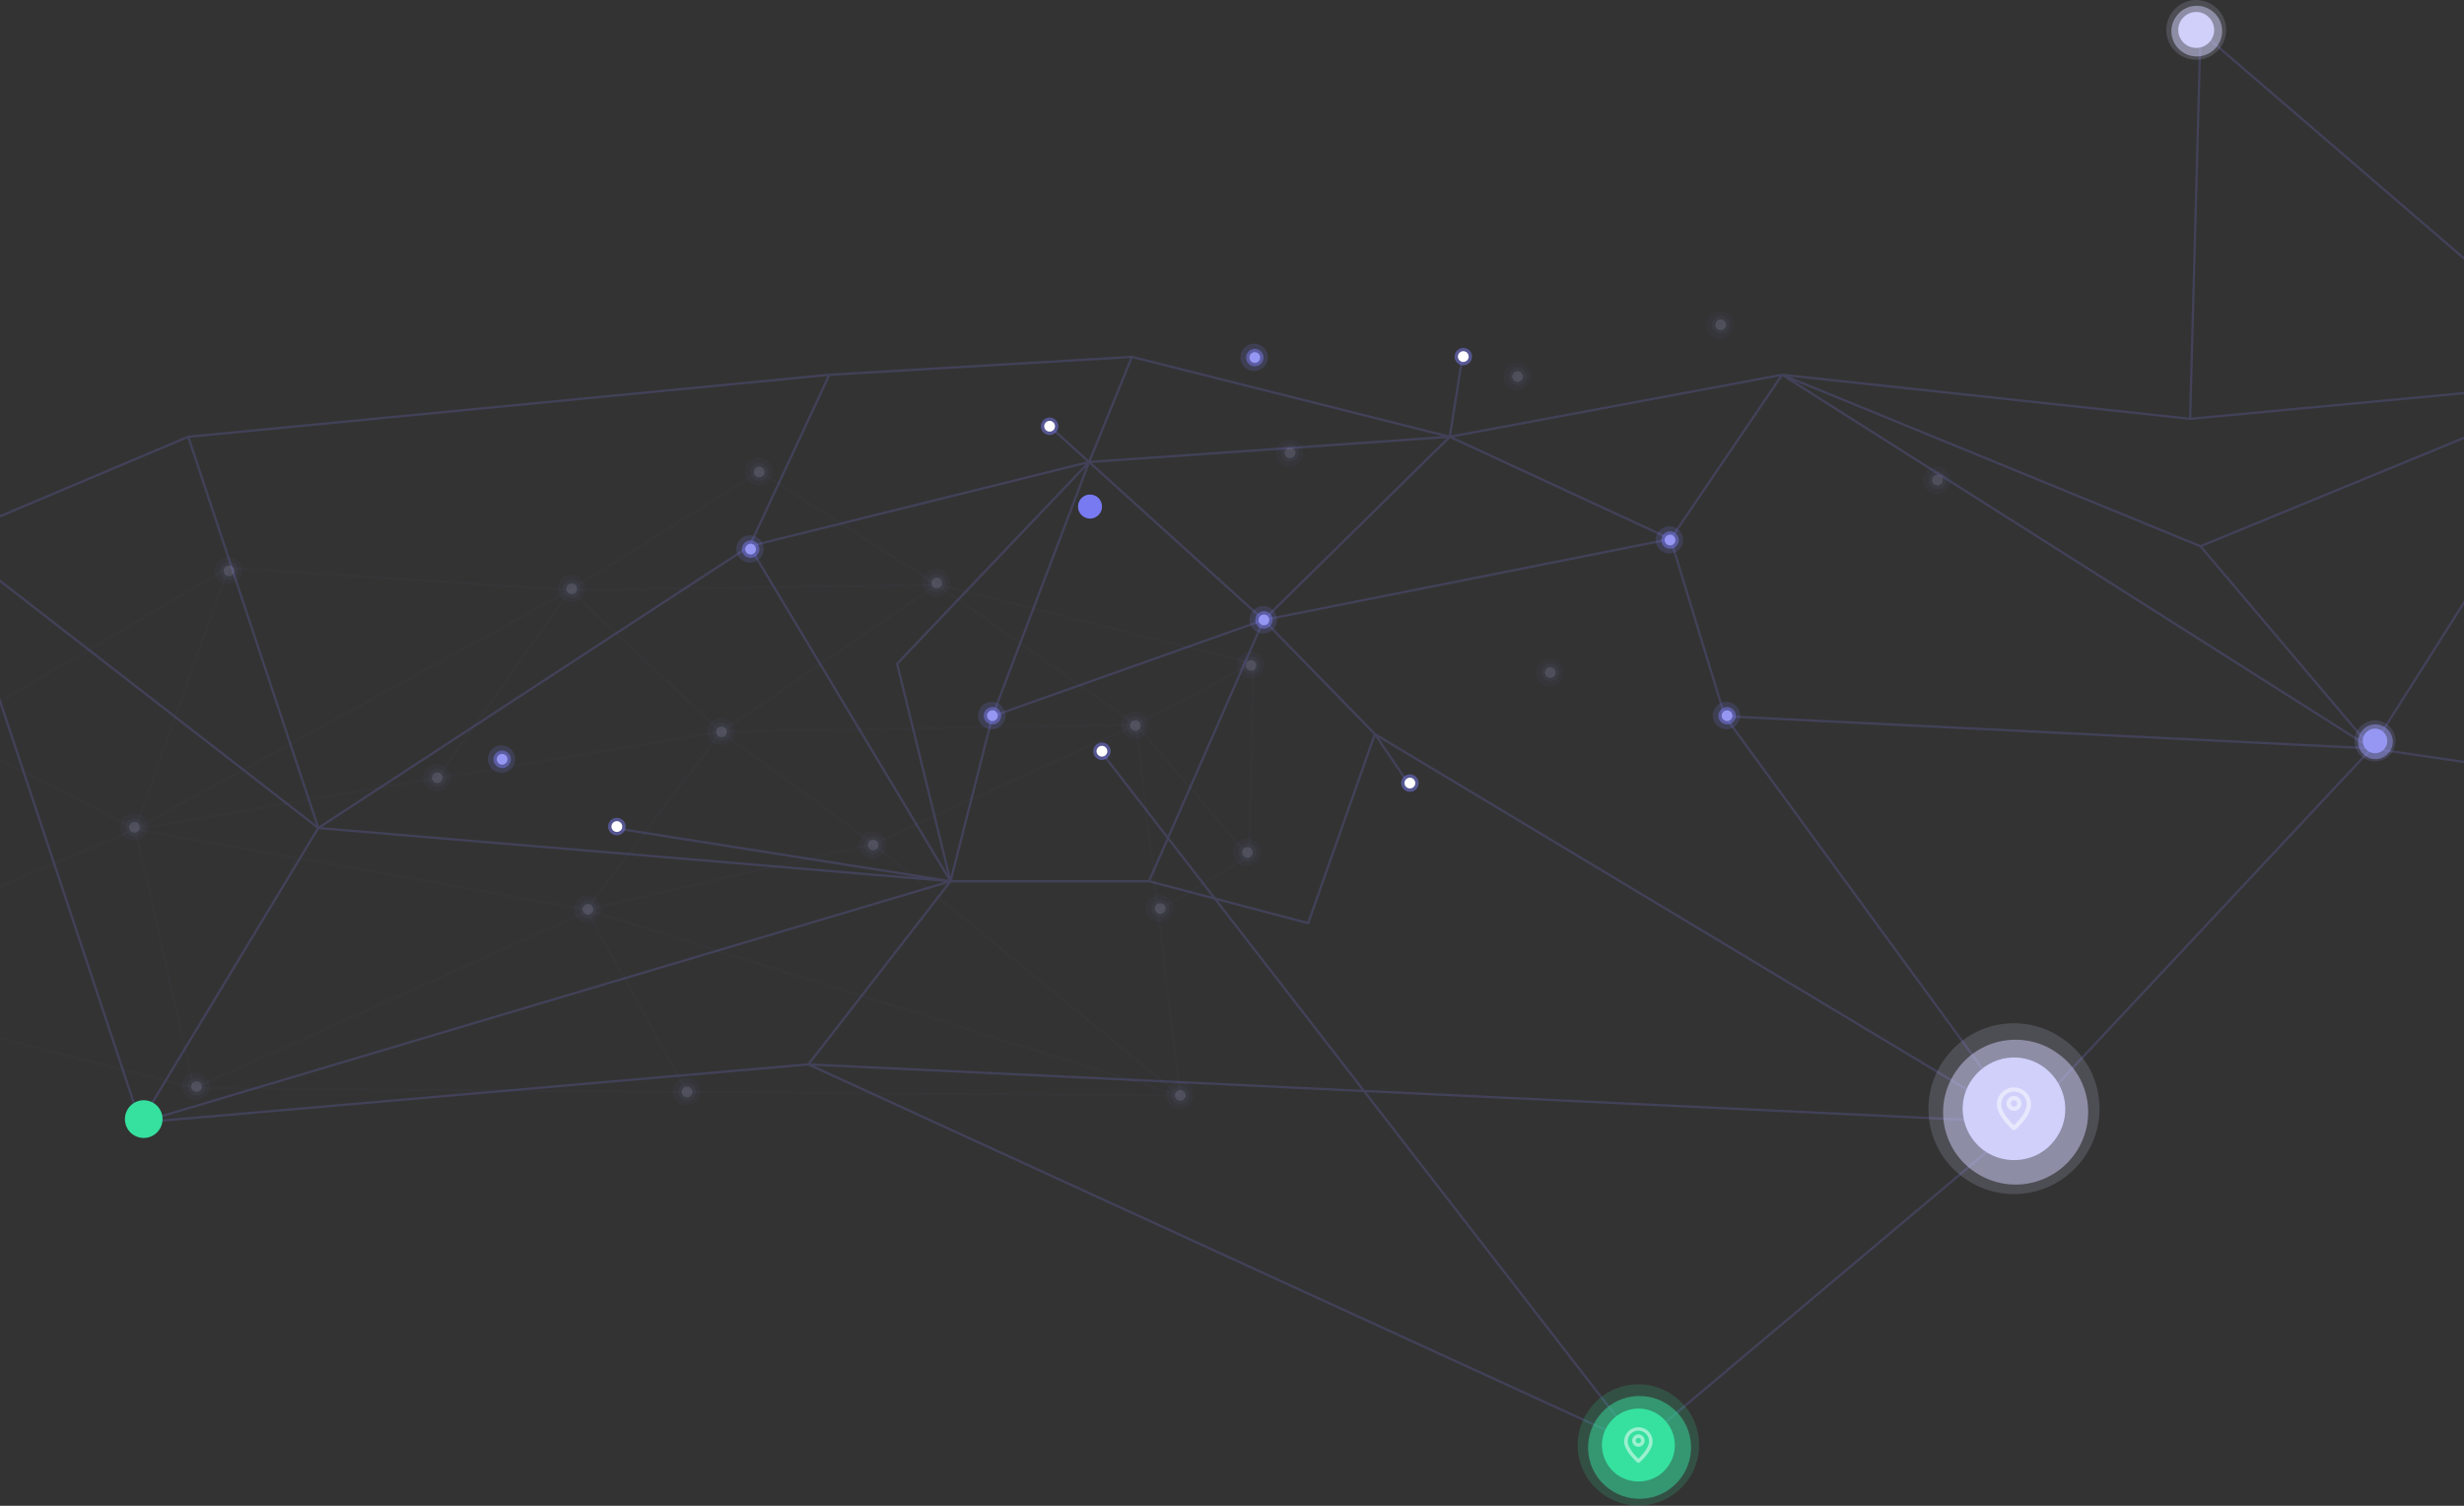 <svg width="1440" height="880" viewBox="0 0 1440 880" fill="none" xmlns="http://www.w3.org/2000/svg">
<rect x="0" y="0" width="1440" height="880" fill="#333333" stroke="none"/>
<g opacity="0.24">
<path d="M1041.5 219.03L976.34 315.017M1041.5 219.03L847.266 255.265M1041.5 219.03L1386 437.384M1041.5 219.03L1286 319.227M1041.5 219.03L1279.93 244.77M1008 418.56L1181.5 656M1008 418.56L976.34 315.017M1008 418.56L1386 437.384M957.5 844.5L641.972 437.384M957.5 844.5L472.427 622.044M957.5 844.5L1181.5 656M472.427 622.044L82 656M472.427 622.044L1181.5 656M472.427 622.044L555.5 515M82 656L-31.5 315.017M82 656L186 483.893M82 656L555.5 515M186 483.893L-31.5 315.017M186 483.893L438 319.227M186 483.893L555.5 515M186 483.893L110 255.265M-31.5 315.017L110 255.265M438 319.227L636.5 270M438 319.227L555.5 515M438 319.227L484.667 219.03M1181.5 656L803.5 429M1181.5 656L1386 437.384M976.34 315.017L847.266 255.265M976.34 315.017L738.478 362.329M847.266 255.265L854.667 208.56M847.266 255.265L738.478 362.329M847.266 255.265L636.5 270M847.266 255.265L661.5 208.56M738.478 362.329L580 418.56M738.478 362.329L671.5 515M738.478 362.329L803.5 429M738.478 362.329L636.5 270M580 418.56L636.5 270M580 418.56L555.5 515M671.5 515L764.5 539.5L803.5 429M671.5 515H555.5M803.5 429L824.34 459.789M636.5 270L661.5 208.56M636.5 270L612.851 248.652M636.5 270L524.28 387.905L555.5 515M661.5 208.56L484.667 219.03M555.5 515L358.667 483.893M1386 437.384L1286 319.227M1386 437.384L1522.5 222M1386 437.384L1539 459.789L1522.5 222M1286 319.227L1522.5 222M1522.5 222L1279.93 244.77M1522.5 222L1286 18.5L1279.93 244.77M110 255.265L484.667 219.03" stroke="#706ED0" stroke-width="1.333"/>
</g>
<path d="M87.279 643.499C93.076 645.306 96.308 651.481 94.497 657.293C92.686 663.106 86.518 666.353 80.721 664.546C74.924 662.74 71.692 656.564 73.503 650.752C75.314 644.94 81.482 641.693 87.279 643.499Z" fill="#36E19F"/>
<path d="M639.115 289.319C642.816 290.472 644.879 294.414 643.723 298.125C642.567 301.835 638.629 303.908 634.929 302.755C631.228 301.601 629.165 297.659 630.321 293.949C631.477 290.239 635.415 288.166 639.115 289.319Z" fill="#787AF2"/>
<g opacity="0.49">
<path d="M648.071 442.102C649.77 439.861 649.333 436.646 647.047 434.957C644.807 433.258 641.591 433.694 639.902 435.98C638.203 438.22 638.641 441.436 640.925 443.125C643.21 444.816 646.371 444.342 648.071 442.102Z" fill="#787AF2"/>
</g>
<path d="M646.497 440.917C647.558 439.531 647.266 437.567 645.88 436.504C644.494 435.444 642.53 435.735 641.468 437.121C640.406 438.507 640.698 440.472 642.085 441.535C643.488 442.568 645.48 442.293 646.497 440.917Z" fill="white"/>
<g opacity="0.49">
<path d="M617.493 252.173C619.192 249.933 618.755 246.717 616.469 245.027C614.229 243.329 611.013 243.766 609.324 246.051C607.625 248.291 608.063 251.507 610.347 253.197C612.632 254.886 615.793 254.414 617.493 252.173Z" fill="#787AF2"/>
</g>
<path d="M615.918 250.989C616.98 249.604 616.688 247.637 615.301 246.576C613.916 245.515 611.95 245.807 610.889 247.192C609.828 248.577 610.12 250.544 611.506 251.605C612.909 252.64 614.901 252.364 615.918 250.989Z" fill="white"/>
<g opacity="0.49">
<path d="M859.259 211.462C860.956 209.222 860.52 206.006 858.235 204.318C855.996 202.618 852.78 203.055 851.091 205.341C849.391 207.581 849.828 210.797 852.114 212.487C854.398 214.175 857.56 213.705 859.259 211.462Z" fill="#787AF2"/>
</g>
<path d="M857.685 210.278C858.746 208.893 858.453 206.927 857.067 205.866C855.682 204.803 853.717 205.097 852.657 206.482C851.594 207.867 851.886 209.833 853.271 210.894C854.675 211.93 856.667 211.654 857.685 210.278Z" fill="white"/>
<g opacity="0.49">
<path d="M828.061 460.721C829.76 458.481 829.322 455.265 827.038 453.576C824.797 451.876 821.582 452.313 819.892 454.598C818.193 456.838 818.63 460.054 820.916 461.744C823.2 463.433 826.364 462.961 828.061 460.721Z" fill="#787AF2"/>
</g>
<path d="M826.487 459.536C827.549 458.151 827.256 456.184 825.871 455.123C824.485 454.061 822.519 454.353 821.457 455.739C820.396 457.125 820.688 459.091 822.073 460.153C823.479 461.187 825.468 460.912 826.487 459.536Z" fill="white"/>
<g opacity="0.49">
<path d="M364.591 486.128C366.29 483.888 365.853 480.672 363.569 478.984C361.329 477.284 358.113 477.722 356.423 480.006C354.723 482.247 355.161 485.462 357.446 487.154C359.731 488.842 362.893 488.371 364.591 486.128Z" fill="#787AF2"/>
</g>
<path d="M363.019 484.945C364.08 483.56 363.787 481.594 362.401 480.53C361.016 479.47 359.051 479.764 357.989 481.149C356.927 482.534 357.22 484.5 358.605 485.561C360.009 486.597 362.001 486.321 363.019 484.945Z" fill="white"/>
<g opacity="0.17">
<path d="M299.473 448.432C302.134 444.921 301.45 439.885 297.87 437.237C294.36 434.574 289.322 435.261 286.674 438.84C284.013 442.349 284.698 447.388 288.278 450.036C291.857 452.682 296.812 451.942 299.473 448.432Z" fill="#787AF2"/>
</g>
<g opacity="0.49">
<path d="M297.539 446.814C299.238 444.572 298.801 441.357 296.517 439.668C294.277 437.968 291.061 438.405 289.37 440.69C287.671 442.932 288.109 446.148 290.394 447.837C292.679 449.525 295.841 449.054 297.539 446.814Z" fill="#787AF2"/>
</g>
<path d="M295.965 445.628C297.028 444.243 296.734 442.278 295.349 441.215C293.964 440.155 291.998 440.447 290.936 441.832C289.874 443.218 290.168 445.183 291.553 446.244C292.956 447.28 294.948 447.004 295.965 445.628Z" fill="#9597F2"/>
<g opacity="0.17">
<path d="M444.682 325.643C447.343 322.131 446.659 317.095 443.079 314.448C439.57 311.784 434.531 312.469 431.885 316.051C429.222 319.56 429.907 324.599 433.487 327.244C437.067 329.892 442.021 329.152 444.682 325.643Z" fill="#787AF2"/>
</g>
<g opacity="0.49">
<path d="M442.749 324.023C444.449 321.783 444.012 318.567 441.726 316.879C439.486 315.178 436.27 315.615 434.581 317.9C432.882 320.14 433.318 323.356 435.604 325.047C437.889 326.735 441.05 326.264 442.749 324.023Z" fill="#787AF2"/>
</g>
<path d="M441.175 322.838C442.237 321.453 441.943 319.488 440.558 318.426C439.173 317.365 437.207 317.657 436.146 319.042C435.083 320.429 435.377 322.393 436.762 323.456C438.166 324.49 440.158 324.216 441.175 322.838Z" fill="#9597F2"/>
<g opacity="0.17">
<path d="M586.015 422.976C588.678 419.464 587.992 414.428 584.412 411.78C580.903 409.117 575.864 409.803 573.218 413.384C570.555 416.893 571.24 421.932 574.82 424.577C578.4 427.225 583.354 426.485 586.015 422.976Z" fill="#787AF2"/>
</g>
<g opacity="0.49">
<path d="M584.082 421.356C585.782 419.116 585.345 415.9 583.06 414.212C580.82 412.511 577.604 412.948 575.914 415.234C574.216 417.474 574.652 420.69 576.937 422.38C579.222 424.068 582.384 423.598 584.082 421.356Z" fill="#787AF2"/>
</g>
<path d="M582.509 420.171C583.57 418.786 583.277 416.821 581.892 415.759C580.506 414.698 578.541 414.99 577.48 416.375C576.417 417.761 576.71 419.726 578.096 420.789C579.5 421.823 581.492 421.547 582.509 420.171Z" fill="#9597F2"/>
<g opacity="0.17">
<path d="M744.682 366.976C747.343 363.465 746.659 358.428 743.079 355.781C739.57 353.117 734.533 353.803 731.885 357.384C729.222 360.893 729.907 365.932 733.487 368.577C737.067 371.227 742.021 370.485 744.682 366.976Z" fill="#787AF2"/>
</g>
<g opacity="0.49">
<path d="M742.748 365.356C744.448 363.116 744.011 359.9 741.726 358.212C739.487 356.512 736.271 356.948 734.58 359.233C732.882 361.473 733.319 364.689 735.604 366.38C737.888 368.069 741.051 367.597 742.748 365.356Z" fill="#787AF2"/>
</g>
<path d="M741.176 364.171C742.237 362.786 741.944 360.821 740.558 359.759C739.173 358.698 737.208 358.99 736.148 360.375C735.085 361.762 735.377 363.726 736.762 364.789C738.166 365.823 740.158 365.549 741.176 364.171Z" fill="#9597F2"/>
<g opacity="0.17">
<path d="M739.349 213.642C742.01 210.13 741.326 205.094 737.746 202.448C734.237 199.784 729.199 200.469 726.551 204.05C723.889 207.56 724.574 212.598 728.154 215.244C731.734 217.892 736.687 217.152 739.349 213.642Z" fill="#787AF2"/>
</g>
<g opacity="0.49">
<path d="M737.415 212.023C739.115 209.783 738.678 206.567 736.392 204.879C734.154 203.178 730.938 203.615 729.247 205.9C727.548 208.14 727.986 211.356 730.271 213.047C732.555 214.735 735.718 214.264 737.415 212.023Z" fill="#787AF2"/>
</g>
<path d="M735.842 210.838C736.904 209.453 736.61 207.488 735.225 206.426C733.84 205.364 731.874 205.657 730.814 207.042C729.752 208.429 730.044 210.393 731.429 211.456C732.833 212.49 734.825 212.216 735.842 210.838Z" fill="#9597F2"/>
<g opacity="0.17">
<path d="M982.015 320.309C984.676 316.799 983.992 311.761 980.412 309.115C976.903 306.451 971.866 307.136 969.218 310.717C966.555 314.227 967.24 319.265 970.82 321.911C974.4 324.56 979.354 323.819 982.015 320.309Z" fill="#787AF2"/>
</g>
<g opacity="0.49">
<path d="M980.082 318.69C981.782 316.45 981.344 313.234 979.059 311.546C976.82 309.846 973.604 310.282 971.914 312.567C970.216 314.807 970.652 318.023 972.938 319.714C975.222 321.403 978.384 320.931 980.082 318.69Z" fill="#787AF2"/>
</g>
<path d="M978.509 317.505C979.57 316.119 979.277 314.154 977.891 313.093C976.506 312.031 974.541 312.323 973.481 313.709C972.418 315.095 972.71 317.059 974.095 318.122C975.499 319.157 977.491 318.882 978.509 317.505Z" fill="#9597F2"/>
<g opacity="0.17">
<path d="M1297.47 27.973C1303.28 20.309 1301.79 9.312 1293.97 3.534C1286.31 -2.281 1275.31 -0.785 1269.53 7.033C1263.72 14.694 1265.22 25.694 1273.03 31.468C1280.85 37.252 1291.66 35.634 1297.47 27.973Z" fill="#D0D0FB"/>
</g>
<g opacity="0.49">
<path d="M1295.68 27.086C1300.61 20.59 1299.34 11.262 1292.72 6.366C1286.22 1.436 1276.9 2.7 1271.99 9.329C1267.07 15.825 1268.33 25.153 1274.96 30.056C1281.59 34.956 1290.76 33.587 1295.68 27.086Z" fill="#D0D0FB"/>
</g>
<path d="M1291.87 23.852C1295.4 19.231 1294.42 12.677 1289.81 9.137C1285.2 5.598 1278.66 6.572 1275.14 11.192C1271.6 15.816 1272.57 22.366 1277.18 25.91C1281.85 29.361 1288.48 28.445 1291.87 23.852Z" fill="#D0D0FB"/>
<g opacity="0.17">
<path d="M1397.58 440.182C1401.56 434.926 1400.54 427.386 1395.18 423.424C1389.93 419.436 1382.39 420.462 1378.42 425.823C1374.44 431.076 1375.46 438.619 1380.82 442.579C1386.18 446.545 1393.6 445.435 1397.58 440.182Z" fill="#9597F2"/>
</g>
<g opacity="0.49">
<path d="M1396.35 439.574C1399.73 435.119 1398.86 428.723 1394.32 425.366C1389.87 421.985 1383.47 422.852 1380.11 427.397C1376.73 431.852 1377.6 438.248 1382.14 441.61C1386.69 444.97 1392.98 444.031 1396.35 439.574Z" fill="#9597F2"/>
</g>
<path d="M1393.74 437.356C1396.16 434.188 1395.49 429.693 1392.33 427.266C1389.17 424.839 1384.68 425.507 1382.26 428.675C1379.84 431.846 1380.51 436.337 1383.67 438.767C1386.87 441.134 1391.42 440.505 1393.74 437.356Z" fill="#9597F2"/>
<g opacity="0.17">
<path d="M1015.35 422.976C1018.01 419.464 1017.33 414.428 1013.75 411.781C1010.24 409.117 1005.2 409.803 1002.55 413.384C999.888 416.893 1000.57 421.932 1004.15 424.577C1007.73 427.225 1012.69 426.485 1015.35 422.976Z" fill="#787AF2"/>
</g>
<g opacity="0.49">
<path d="M1013.41 421.356C1015.11 419.116 1014.68 415.9 1012.39 414.212C1010.15 412.511 1006.94 412.948 1005.25 415.234C1003.55 417.474 1003.99 420.69 1006.27 422.38C1008.55 424.068 1011.72 423.598 1013.41 421.356Z" fill="#787AF2"/>
</g>
<path d="M1011.84 420.171C1012.9 418.786 1012.61 416.821 1011.22 415.759C1009.84 414.698 1007.87 414.99 1006.81 416.375C1005.75 417.762 1006.04 419.726 1007.43 420.789C1008.83 421.823 1010.82 421.549 1011.84 420.171Z" fill="#9597F2"/>
<g opacity="0.03">
<path d="M729.89 500.483L676.811 531.917M732.45 387.648L729.89 500.483M113.431 635.904L401.547 638.117M113.431 635.904L344.309 532.12M-129.589 573.175L113.431 635.904M-30.739 428.099L-160.141 374.68L-129.589 573.175M-30.739 428.099L-129.589 573.175M133.471 331.795L-30.739 428.099M689.663 640.331L401.547 638.117M689.663 640.331L676.811 531.917M689.663 640.331L344.309 532.12M663.958 423.505L729.89 500.483M663.958 423.505L676.811 531.917M663.958 423.505L732.45 387.648M547.585 341.725L732.45 387.648M547.585 341.725L663.958 423.505M421.471 427.709L255.515 454.825M421.471 427.709L663.958 423.505M421.471 427.709L547.585 341.725M342.718 531.621L401.547 638.117M342.718 531.621L344.309 532.12M342.718 531.621L421.471 427.709M510.418 493.193L426.569 512.407L342.718 531.621M510.418 493.193L689.663 640.331M510.418 493.193L663.958 423.505M510.418 493.193L421.471 427.709M333.275 344.893L255.515 454.825M333.275 344.893L547.585 341.725M333.275 344.893L443.789 275.481L547.585 341.725M333.275 344.893L133.471 331.795M333.275 344.893L421.471 427.709M79.013 484.585L255.515 454.825M79.013 484.585L206.145 414.739L333.275 344.893M79.013 484.585L113.431 635.904M79.013 484.585L-129.589 573.175M79.013 484.585L-30.739 428.099M79.013 484.585L133.471 331.795M79.013 484.585L342.718 531.621" stroke="#706ED0" stroke-width="1.333"/>
</g>
<g opacity="0.04">
<path d="M83.664 489.19C86.908 486.211 87.13 481.13 84.08 477.888C81.1 474.646 76.02 474.422 72.778 477.472C69.534 480.452 69.311 485.531 72.362 488.774C75.413 492.016 80.42 492.17 83.664 489.19Z" fill="#787AF2"/>
</g>
<g opacity="0.05">
<path d="M82.05 487.252C84.121 485.35 84.262 482.109 82.316 480.04C80.413 477.968 77.17 477.826 75.101 479.774C73.03 481.674 72.889 484.917 74.836 486.988C76.784 489.057 79.98 489.156 82.05 487.252Z" fill="#9597F2"/>
</g>
<g opacity="0.14">
<path d="M80.712 485.807C82.004 484.632 82.065 482.647 80.891 481.355C79.716 480.063 77.731 480.001 76.439 481.176C75.147 482.349 75.085 484.336 76.26 485.627C77.456 486.896 79.465 486.98 80.712 485.807Z" fill="#D0D0FB"/>
</g>
<g opacity="0.04">
<path d="M119.927 640.735C123.171 637.758 123.394 632.676 120.343 629.434C117.363 626.19 112.283 625.967 109.042 629.018C105.797 631.998 105.574 637.078 108.626 640.32C111.677 643.562 116.683 643.715 119.927 640.735Z" fill="#787AF2"/>
</g>
<g opacity="0.05">
<path d="M118.313 638.799C120.383 636.896 120.526 633.656 118.578 631.586C116.677 629.515 113.434 629.374 111.365 631.32C109.294 633.222 109.151 636.464 111.099 638.535C113.047 640.604 116.242 640.702 118.313 638.799Z" fill="#9597F2"/>
</g>
<g opacity="0.14">
<path d="M116.976 637.352C118.268 636.178 118.329 634.192 117.154 632.9C115.98 631.608 113.994 631.547 112.702 632.722C111.41 633.896 111.349 635.882 112.524 637.174C113.72 638.442 115.729 638.526 116.976 637.352Z" fill="#D0D0FB"/>
</g>
<g opacity="0.04">
<path d="M694.87 645.851C698.114 642.872 698.337 637.791 695.286 634.55C692.306 631.306 687.226 631.082 683.984 634.134C680.74 637.114 680.517 642.192 683.568 645.435C686.62 648.678 691.626 648.831 694.87 645.851Z" fill="#787AF2"/>
</g>
<g opacity="0.05">
<path d="M693.256 643.913C695.326 642.012 695.469 638.771 693.521 636.701C691.62 634.629 688.377 634.488 686.308 636.436C684.237 638.336 684.094 641.579 686.042 643.649C687.99 645.719 691.185 645.817 693.256 643.913Z" fill="#9597F2"/>
</g>
<g opacity="0.14">
<path d="M691.918 642.467C693.209 641.294 693.27 639.307 692.097 638.016C690.922 636.724 688.936 636.663 687.645 637.836C686.353 639.011 686.292 640.998 687.466 642.288C688.662 643.558 690.672 643.64 691.918 642.467Z" fill="#D0D0FB"/>
</g>
<g opacity="0.04">
<path d="M138.903 339.296C142.147 336.318 142.37 331.238 139.319 327.995C136.339 324.751 131.259 324.528 128.018 327.579C124.774 330.559 124.55 335.639 127.602 338.88C130.654 342.123 135.659 342.276 138.903 339.296Z" fill="#787AF2"/>
</g>
<g opacity="0.05">
<path d="M137.29 337.36C139.361 335.457 139.502 332.216 137.555 330.147C135.653 328.075 132.41 327.935 130.341 329.881C128.27 331.783 128.129 335.024 130.075 337.095C132.023 339.165 135.219 339.263 137.29 337.36Z" fill="#9597F2"/>
</g>
<g opacity="0.14">
<path d="M135.951 335.913C137.243 334.739 137.305 332.755 136.13 331.461C134.955 330.169 132.97 330.108 131.678 331.283C130.386 332.457 130.325 334.443 131.499 335.735C132.695 337.003 134.705 337.088 135.951 335.913Z" fill="#D0D0FB"/>
</g>
<g opacity="0.04">
<path d="M260.649 460.239C263.893 457.26 264.115 452.179 261.065 448.938C258.085 445.694 253.005 445.47 249.763 448.522C246.519 451.502 246.295 456.58 249.347 459.823C252.398 463.066 257.405 463.219 260.649 460.239Z" fill="#787AF2"/>
</g>
<g opacity="0.05">
<path d="M259.035 458.302C261.106 456.4 261.247 453.159 259.301 451.088C257.398 449.018 254.155 448.876 252.086 450.824C250.015 452.724 249.874 455.967 251.821 458.038C253.769 460.107 256.965 460.206 259.035 458.302Z" fill="#9597F2"/>
</g>
<g opacity="0.14">
<path d="M257.697 456.855C258.989 455.682 259.05 453.695 257.876 452.404C256.701 451.112 254.716 451.051 253.424 452.224C252.132 453.399 252.07 455.386 253.245 456.676C254.441 457.946 256.45 458.028 257.697 456.855Z" fill="#D0D0FB"/>
</g>
<g opacity="0.04">
<path d="M348.694 537.143C351.938 534.164 352.161 529.084 349.11 525.841C346.13 522.599 341.05 522.376 337.808 525.427C334.564 528.405 334.341 533.487 337.392 536.727C340.444 539.969 345.449 540.123 348.694 537.143Z" fill="#787AF2"/>
</g>
<g opacity="0.05">
<path d="M347.08 535.208C349.15 533.304 349.293 530.064 347.345 527.993C345.444 525.921 342.201 525.781 340.132 527.728C338.061 529.629 337.918 532.873 339.866 534.942C341.814 537.012 345.009 537.109 347.08 535.208Z" fill="#9597F2"/>
</g>
<g opacity="0.14">
<path d="M345.741 533.761C347.033 532.585 347.094 530.601 345.921 529.309C344.746 528.016 342.76 527.956 341.469 529.129C340.177 530.304 340.116 532.289 341.29 533.581C342.486 534.849 344.496 534.935 345.741 533.761Z" fill="#D0D0FB"/>
</g>
<g opacity="0.04">
<path d="M406.623 643.831C409.867 640.851 410.091 635.771 407.039 632.527C404.059 629.285 398.981 629.062 395.738 632.114C392.494 635.093 392.271 640.173 395.322 643.415C398.374 646.657 403.379 646.811 406.623 643.831Z" fill="#787AF2"/>
</g>
<g opacity="0.05">
<path d="M405.01 641.894C407.081 639.991 407.223 636.75 405.275 634.681C403.373 632.61 400.131 632.467 398.062 634.415C395.991 636.317 395.849 639.559 397.797 641.629C399.743 643.698 402.939 643.795 405.01 641.894Z" fill="#9597F2"/>
</g>
<g opacity="0.14">
<path d="M403.671 640.447C404.963 639.273 405.025 637.287 403.85 635.995C402.675 634.705 400.69 634.642 399.398 635.817C398.107 636.991 398.045 638.975 399.219 640.269C400.417 641.537 402.426 641.621 403.671 640.447Z" fill="#D0D0FB"/>
</g>
<g opacity="0.04">
<path d="M426.752 433.385C429.996 430.405 430.218 425.325 427.166 422.081C424.188 418.838 419.108 418.616 415.865 421.666C412.621 424.646 412.398 429.726 415.449 432.969C418.501 436.21 423.506 436.364 426.752 433.385Z" fill="#787AF2"/>
</g>
<g opacity="0.05">
<path d="M425.137 431.447C427.208 429.545 427.351 426.303 425.403 424.234C423.501 422.163 420.259 422.021 418.189 423.969C416.119 425.87 415.976 429.113 417.924 431.182C419.871 433.251 423.067 433.349 425.137 431.447Z" fill="#9597F2"/>
</g>
<g opacity="0.14">
<path d="M423.799 430.001C425.091 428.826 425.152 426.841 423.979 425.549C422.804 424.258 420.817 424.196 419.527 425.37C418.235 426.545 418.173 428.53 419.348 429.822C420.544 431.09 422.553 431.174 423.799 430.001Z" fill="#D0D0FB"/>
</g>
<g opacity="0.04">
<path d="M515.383 499.556C518.628 496.576 518.851 491.496 515.799 488.254C512.82 485.01 507.74 484.786 504.497 487.838C501.253 490.818 501.031 495.897 504.081 499.14C507.133 502.382 512.139 502.536 515.383 499.556Z" fill="#787AF2"/>
</g>
<g opacity="0.05">
<path d="M513.769 497.618C515.84 495.717 515.983 492.474 514.035 490.405C512.133 488.334 508.891 488.191 506.821 490.139C504.751 492.041 504.608 495.283 506.556 497.353C508.503 499.422 511.699 499.521 513.769 497.618Z" fill="#9597F2"/>
</g>
<g opacity="0.14">
<path d="M512.431 496.171C513.723 494.998 513.784 493.011 512.609 491.721C511.436 490.429 509.449 490.367 508.159 491.541C506.867 492.715 506.805 494.702 507.979 495.993C509.176 497.262 511.185 497.345 512.431 496.171Z" fill="#D0D0FB"/>
</g>
<g opacity="0.04">
<path d="M448.804 281.551C452.048 278.571 452.27 273.491 449.22 270.249C446.24 267.006 441.16 266.782 437.918 269.834C434.673 272.814 434.45 277.893 437.502 281.135C440.553 284.378 445.56 284.53 448.804 281.551Z" fill="#787AF2"/>
</g>
<g opacity="0.05">
<path d="M447.189 279.614C449.26 277.713 449.403 274.47 447.455 272.401C445.553 270.33 442.311 270.187 440.241 272.135C438.171 274.037 438.028 277.279 439.976 279.349C441.924 281.418 445.119 281.517 447.189 279.614Z" fill="#9597F2"/>
</g>
<g opacity="0.14">
<path d="M445.852 278.167C447.144 276.994 447.205 275.007 446.031 273.717C444.856 272.425 442.871 272.363 441.579 273.537C440.287 274.711 440.225 276.697 441.4 277.989C442.596 279.258 444.605 279.341 445.852 278.167Z" fill="#D0D0FB"/>
</g>
<g opacity="0.04">
<path d="M339.231 349.799C342.475 346.82 342.699 341.739 339.647 338.498C336.667 335.255 331.589 335.031 328.346 338.082C325.102 341.062 324.879 346.14 327.93 349.383C330.982 352.626 335.987 352.779 339.231 349.799Z" fill="#787AF2"/>
</g>
<g opacity="0.05">
<path d="M337.618 347.861C339.689 345.96 339.831 342.719 337.883 340.649C335.981 338.577 332.739 338.436 330.67 340.384C328.599 342.284 328.457 345.527 330.405 347.597C332.351 349.667 335.547 349.765 337.618 347.861Z" fill="#9597F2"/>
</g>
<g opacity="0.14">
<path d="M336.28 346.416C337.572 345.241 337.633 343.255 336.458 341.964C335.284 340.672 333.298 340.611 332.006 341.785C330.716 342.959 330.653 344.945 331.828 346.236C333.025 347.505 335.034 347.591 336.28 346.416Z" fill="#D0D0FB"/>
</g>
<g opacity="0.04">
<path d="M552.58 346.398C555.824 343.418 556.048 338.338 552.996 335.095C550.016 331.851 544.936 331.629 541.694 334.679C538.45 337.659 538.228 342.739 541.278 345.982C544.329 349.223 549.336 349.377 552.58 346.398Z" fill="#787AF2"/>
</g>
<g opacity="0.05">
<path d="M550.966 344.461C553.037 342.558 553.178 339.318 551.232 337.247C549.329 335.177 546.088 335.035 544.017 336.983C541.946 338.883 541.805 342.126 543.752 344.195C545.7 346.266 548.896 346.362 550.966 344.461Z" fill="#9597F2"/>
</g>
<g opacity="0.14">
<path d="M549.627 343.014C550.919 341.839 550.981 339.854 549.806 338.562C548.631 337.271 546.646 337.208 545.354 338.383C544.062 339.558 544.001 341.543 545.175 342.835C546.373 344.103 548.381 344.187 549.627 343.014Z" fill="#D0D0FB"/>
</g>
<g opacity="0.04">
<path d="M668.601 429.719C671.845 426.739 672.069 421.661 669.017 418.417C666.037 415.174 660.959 414.951 657.716 418.002C654.472 420.982 654.249 426.062 657.3 429.303C660.351 432.546 665.357 432.699 668.601 429.719Z" fill="#787AF2"/>
</g>
<g opacity="0.05">
<path d="M666.988 427.783C669.059 425.881 669.2 422.638 667.253 420.569C665.351 418.498 662.109 418.357 660.039 420.303C657.968 422.206 657.827 425.447 659.773 427.517C661.721 429.589 664.917 429.685 666.988 427.783Z" fill="#9597F2"/>
</g>
<g opacity="0.14">
<path d="M665.649 426.337C666.941 425.162 667.002 423.177 665.827 421.885C664.653 420.593 662.667 420.532 661.375 421.706C660.083 422.881 660.022 424.866 661.197 426.158C662.394 427.426 664.403 427.51 665.649 426.337Z" fill="#D0D0FB"/>
</g>
<g opacity="0.04">
<path d="M683.122 536.68C686.366 533.702 686.589 528.622 683.538 525.379C680.558 522.135 675.478 521.912 672.237 524.963C668.993 527.943 668.769 533.023 671.821 536.264C674.871 539.507 679.878 539.66 683.122 536.68Z" fill="#787AF2"/>
</g>
<g opacity="0.05">
<path d="M681.509 534.743C683.58 532.842 683.721 529.6 681.774 527.531C679.872 525.459 676.629 525.318 674.56 527.266C672.489 529.167 672.348 532.408 674.294 534.479C676.242 536.548 679.438 536.647 681.509 534.743Z" fill="#9597F2"/>
</g>
<g opacity="0.14">
<path d="M680.17 533.298C681.462 532.123 681.524 530.138 680.349 528.846C679.174 527.554 677.189 527.492 675.897 528.667C674.605 529.842 674.544 531.827 675.718 533.119C676.916 534.387 678.924 534.471 680.17 533.298Z" fill="#D0D0FB"/>
</g>
<g opacity="0.04">
<path d="M736.277 394.541C739.521 391.562 739.744 386.482 736.692 383.238C733.713 379.996 728.633 379.773 725.39 382.824C722.146 385.802 721.924 390.884 724.974 394.125C728.026 397.368 733.032 397.52 736.277 394.541Z" fill="#787AF2"/>
</g>
<g opacity="0.05">
<path d="M734.662 392.605C736.733 390.702 736.876 387.461 734.928 385.392C733.025 383.321 729.784 383.178 727.714 385.125C725.644 387.026 725.501 390.27 727.449 392.34C729.396 394.409 732.592 394.506 734.662 392.605Z" fill="#9597F2"/>
</g>
<g opacity="0.14">
<path d="M733.324 391.158C734.616 389.983 734.677 387.998 733.504 386.706C732.329 385.413 730.343 385.353 729.052 386.526C727.76 387.702 727.699 389.686 728.873 390.979C730.069 392.246 732.077 392.331 733.324 391.158Z" fill="#D0D0FB"/>
</g>
<g opacity="0.04">
<path d="M734.104 503.902C737.348 500.922 737.57 495.842 734.52 492.6C731.54 489.356 726.46 489.132 723.218 492.184C719.974 495.164 719.75 500.243 722.802 503.486C725.853 506.728 730.858 506.882 734.104 503.902Z" fill="#787AF2"/>
</g>
<g opacity="0.05">
<path d="M732.489 501.964C734.56 500.063 734.703 496.822 732.756 494.751C730.852 492.68 727.611 492.539 725.541 494.487C723.471 496.387 723.329 499.63 725.276 501.7C727.224 503.77 730.417 503.868 732.489 501.964Z" fill="#9597F2"/>
</g>
<g opacity="0.14">
<path d="M731.152 500.518C732.444 499.344 732.505 497.358 731.331 496.067C730.156 494.775 728.171 494.714 726.879 495.887C725.587 497.062 725.524 499.048 726.7 500.339C727.896 501.608 729.904 501.691 731.152 500.518Z" fill="#D0D0FB"/>
</g>
<g opacity="0.04">
<path d="M894.492 221.031C894.992 216.655 891.833 212.669 887.404 212.219C883.027 211.719 879.043 214.877 878.592 219.305C878.092 223.681 881.248 227.668 885.679 228.117C890.108 228.569 893.992 225.407 894.492 221.031Z" fill="#787AF2"/>
</g>
<g opacity="0.05">
<path d="M892.004 220.624C892.322 217.831 890.306 215.287 887.48 214.999C884.686 214.68 882.142 216.695 881.854 219.523C881.536 222.318 883.552 224.859 886.378 225.15C889.205 225.436 891.684 223.418 892.004 220.624Z" fill="#9597F2"/>
</g>
<g opacity="0.14">
<path d="M890.045 220.407C890.25 218.674 888.998 217.134 887.264 216.927C885.529 216.719 883.99 217.974 883.782 219.708C883.574 221.44 884.83 222.983 886.564 223.188C888.297 223.363 889.872 222.11 890.045 220.407Z" fill="#D0D0FB"/>
</g>
<g opacity="0.04">
<path d="M1013.22 190.809C1013.72 186.433 1010.56 182.448 1006.13 181.997C1001.75 181.497 997.768 184.655 997.316 189.083C996.816 193.46 999.974 197.445 1004.4 197.896C1008.83 198.348 1012.72 195.185 1013.22 190.809Z" fill="#787AF2"/>
</g>
<g opacity="0.05">
<path d="M1010.73 190.402C1011.05 187.608 1009.03 185.066 1006.2 184.776C1003.41 184.458 1000.87 186.474 1000.58 189.3C1000.26 192.095 1002.28 194.638 1005.1 194.927C1007.93 195.214 1010.41 193.195 1010.73 190.402Z" fill="#9597F2"/>
</g>
<g opacity="0.14">
<path d="M1008.77 190.186C1008.98 188.452 1007.72 186.911 1005.99 186.706C1004.26 186.498 1002.71 187.751 1002.51 189.486C1002.3 191.218 1003.55 192.76 1005.29 192.966C1007.02 193.14 1008.6 191.888 1008.77 190.186Z" fill="#D0D0FB"/>
</g>
<g opacity="0.04">
<path d="M761.513 265.617C762.013 261.239 758.854 257.255 754.426 256.803C750.049 256.303 746.063 259.462 745.611 263.891C745.111 268.267 748.27 272.253 752.701 272.703C757.129 273.155 761.013 269.993 761.513 265.617Z" fill="#787AF2"/>
</g>
<g opacity="0.05">
<path d="M759.023 265.21C759.343 262.416 757.328 259.873 754.5 259.584C751.707 259.266 749.163 261.282 748.876 264.109C748.555 266.902 750.571 269.445 753.399 269.734C756.226 270.021 758.706 268.004 759.023 265.21Z" fill="#9597F2"/>
</g>
<g opacity="0.14">
<path d="M757.066 264.993C757.273 263.26 756.018 261.72 754.285 261.512C752.552 261.304 751.01 262.56 750.804 264.293C750.597 266.025 751.852 267.568 753.585 267.774C755.32 267.949 756.893 266.694 757.066 264.993Z" fill="#D0D0FB"/>
</g>
<g opacity="0.04">
<path d="M913.579 394.023C914.079 389.647 910.922 385.661 906.492 385.211C902.115 384.711 898.13 387.869 897.678 392.297C897.178 396.673 900.336 400.659 904.767 401.109C909.196 401.561 913.079 398.399 913.579 394.023Z" fill="#787AF2"/>
</g>
<g opacity="0.05">
<path d="M911.091 393.617C911.409 390.822 909.395 388.279 906.567 387.991C903.773 387.671 901.229 389.687 900.943 392.515C900.621 395.31 902.639 397.851 905.465 398.141C908.292 398.429 910.772 396.41 911.091 393.617Z" fill="#9597F2"/>
</g>
<g opacity="0.14">
<path d="M909.133 393.399C909.339 391.666 908.085 390.125 906.351 389.918C904.618 389.711 903.077 390.966 902.871 392.701C902.663 394.433 903.918 395.973 905.653 396.181C907.386 396.355 908.959 395.102 909.133 393.399Z" fill="#D0D0FB"/>
</g>
<g opacity="0.04">
<path d="M1139.87 281.579C1140.37 277.204 1137.21 273.217 1132.79 272.768C1128.41 272.268 1124.43 275.425 1123.97 279.853C1123.47 284.231 1126.63 288.216 1131.05 288.667C1135.49 289.119 1139.37 285.956 1139.87 281.579Z" fill="#787AF2"/>
</g>
<g opacity="0.05">
<path d="M1137.39 281.173C1137.71 278.379 1135.69 275.837 1132.87 275.547C1130.07 275.229 1127.52 277.245 1127.24 280.071C1126.92 282.865 1128.93 285.409 1131.76 285.698C1134.59 285.985 1137.07 283.966 1137.39 281.173Z" fill="#9597F2"/>
</g>
<g opacity="0.14">
<path d="M1135.43 280.957C1135.63 279.223 1134.37 277.682 1132.64 277.477C1130.91 277.269 1129.37 278.522 1129.16 280.255C1128.96 281.989 1130.21 283.531 1131.95 283.737C1133.68 283.911 1135.25 282.659 1135.43 280.957Z" fill="#D0D0FB"/>
</g>
<g opacity="0.17">
<path d="M1216.91 677.922C1233.51 656.025 1229.25 624.606 1206.92 608.098C1185.03 591.482 1153.61 595.756 1137.09 618.094C1120.48 639.983 1124.76 671.41 1147.09 687.91C1169.42 704.434 1200.31 699.811 1216.91 677.922Z" fill="#D0D0FB"/>
</g>
<g opacity="0.49">
<path d="M1211.8 675.389C1225.89 656.827 1222.27 630.178 1203.33 616.19C1184.78 602.103 1158.13 605.716 1144.12 624.653C1130.05 643.215 1133.67 669.865 1152.6 683.875C1171.53 697.874 1197.74 693.962 1211.8 675.389Z" fill="#D0D0FB"/>
</g>
<path d="M1200.91 666.147C1211 652.947 1208.21 634.22 1195.04 624.107C1181.87 613.994 1163.18 616.776 1153.1 629.977C1143 643.19 1145.78 661.904 1158.95 672.03C1172.3 681.888 1191.24 679.271 1200.91 666.147Z" fill="#D0D0FB"/>
<g opacity="0.5">
<path d="M1177 635.5C1174.37 635.5 1171.84 636.54 1169.96 638.394C1168.09 640.247 1167.03 642.765 1167 645.4C1167 652.25 1175.81 659.875 1176.19 660.2C1176.41 660.394 1176.7 660.5 1177 660.5C1177.3 660.5 1177.59 660.394 1177.81 660.2C1178.25 659.875 1187 652.25 1187 645.4C1186.97 642.765 1185.91 640.247 1184.04 638.394C1182.16 636.54 1179.63 635.5 1177 635.5ZM1177 657.563C1174.91 655.575 1169.5 650.063 1169.5 645.4C1169.5 643.411 1170.29 641.503 1171.7 640.097C1173.1 638.69 1175.01 637.9 1177 637.9C1178.99 637.9 1180.9 638.69 1182.3 640.097C1183.71 641.503 1184.5 643.411 1184.5 645.4C1184.5 650.025 1179.09 655.575 1177 657.563Z" fill="white"/>
<path d="M1177 640.5C1176.13 640.5 1175.29 640.757 1174.57 641.237C1173.85 641.718 1173.29 642.401 1172.96 643.201C1172.63 644 1172.54 644.88 1172.71 645.729C1172.88 646.577 1173.29 647.357 1173.91 647.969C1174.52 648.581 1175.3 648.997 1176.15 649.166C1177 649.335 1177.87 649.248 1178.67 648.917C1179.47 648.586 1180.16 648.025 1180.64 647.306C1181.12 646.586 1181.38 645.74 1181.38 644.875C1181.38 643.715 1180.91 642.602 1180.09 641.782C1179.27 640.961 1178.16 640.5 1177 640.5ZM1177 646.75C1176.63 646.75 1176.27 646.64 1175.96 646.434C1175.65 646.228 1175.41 645.935 1175.27 645.593C1175.13 645.25 1175.09 644.873 1175.16 644.509C1175.23 644.146 1175.41 643.812 1175.67 643.549C1175.94 643.287 1176.27 643.108 1176.63 643.036C1177 642.964 1177.37 643.001 1177.72 643.143C1178.06 643.285 1178.35 643.525 1178.56 643.833C1178.77 644.142 1178.88 644.504 1178.88 644.875C1178.88 645.372 1178.68 645.849 1178.33 646.201C1177.97 646.553 1177.5 646.75 1177 646.75Z" fill="white"/>
</g>
<g opacity="0.17">
<path d="M985.838 865.744C997.623 850.198 994.594 827.89 978.74 816.169C963.199 804.372 940.892 807.407 929.165 823.267C917.373 838.808 920.408 861.121 936.262 872.836C952.116 884.568 974.052 881.285 985.838 865.744Z" fill="#36E19F"/>
</g>
<g opacity="0.49">
<path d="M982.211 863.946C992.212 850.767 989.639 831.846 976.194 821.915C963.023 811.913 944.101 814.478 934.154 827.924C924.168 841.103 926.733 860.024 940.179 869.971C953.617 879.91 972.224 877.133 982.211 863.946Z" fill="#36E19F"/>
</g>
<path d="M974.477 857.384C981.642 848.012 979.661 834.716 970.309 827.536C960.957 820.356 947.689 822.331 940.534 831.703C933.36 841.085 935.331 854.372 944.683 861.561C954.161 868.561 967.609 866.703 974.477 857.384Z" fill="#36E19F"/>
<g opacity="0.5">
<path d="M957.5 834.083C955.304 834.083 953.197 834.95 951.637 836.495C950.076 838.039 949.189 840.138 949.167 842.333C949.167 848.042 956.51 854.396 956.823 854.667C957.012 854.828 957.252 854.917 957.5 854.917C957.748 854.917 957.988 854.828 958.177 854.667C958.542 854.396 965.833 848.042 965.833 842.333C965.811 840.138 964.924 838.039 963.363 836.495C961.803 834.95 959.696 834.083 957.5 834.083ZM957.5 852.469C955.76 850.813 951.25 846.219 951.25 842.333C951.25 840.676 951.909 839.086 953.081 837.914C954.253 836.742 955.842 836.083 957.5 836.083C959.158 836.083 960.747 836.742 961.919 837.914C963.092 839.086 963.75 840.676 963.75 842.333C963.75 846.188 959.24 850.813 957.5 852.469Z" fill="white"/>
<path d="M957.5 838.25C956.779 838.25 956.074 838.464 955.475 838.864C954.875 839.265 954.408 839.834 954.132 840.501C953.856 841.167 953.784 841.9 953.924 842.607C954.065 843.314 954.412 843.964 954.922 844.474C955.432 844.984 956.082 845.331 956.789 845.472C957.496 845.612 958.229 845.54 958.895 845.264C959.561 844.988 960.131 844.521 960.531 843.921C960.932 843.322 961.146 842.617 961.146 841.896C961.146 840.929 960.762 840.002 960.078 839.318C959.394 838.634 958.467 838.25 957.5 838.25ZM957.5 843.458C957.191 843.458 956.889 843.367 956.632 843.195C956.375 843.023 956.175 842.779 956.057 842.494C955.938 842.208 955.907 841.894 955.968 841.591C956.028 841.288 956.177 841.009 956.395 840.791C956.614 840.572 956.892 840.424 957.195 840.363C957.498 840.303 957.813 840.334 958.098 840.452C958.384 840.571 958.628 840.771 958.799 841.028C958.971 841.285 959.063 841.587 959.063 841.896C959.063 842.31 958.898 842.708 958.605 843.001C958.312 843.294 957.914 843.458 957.5 843.458Z" fill="white"/>
</g>
</svg>
